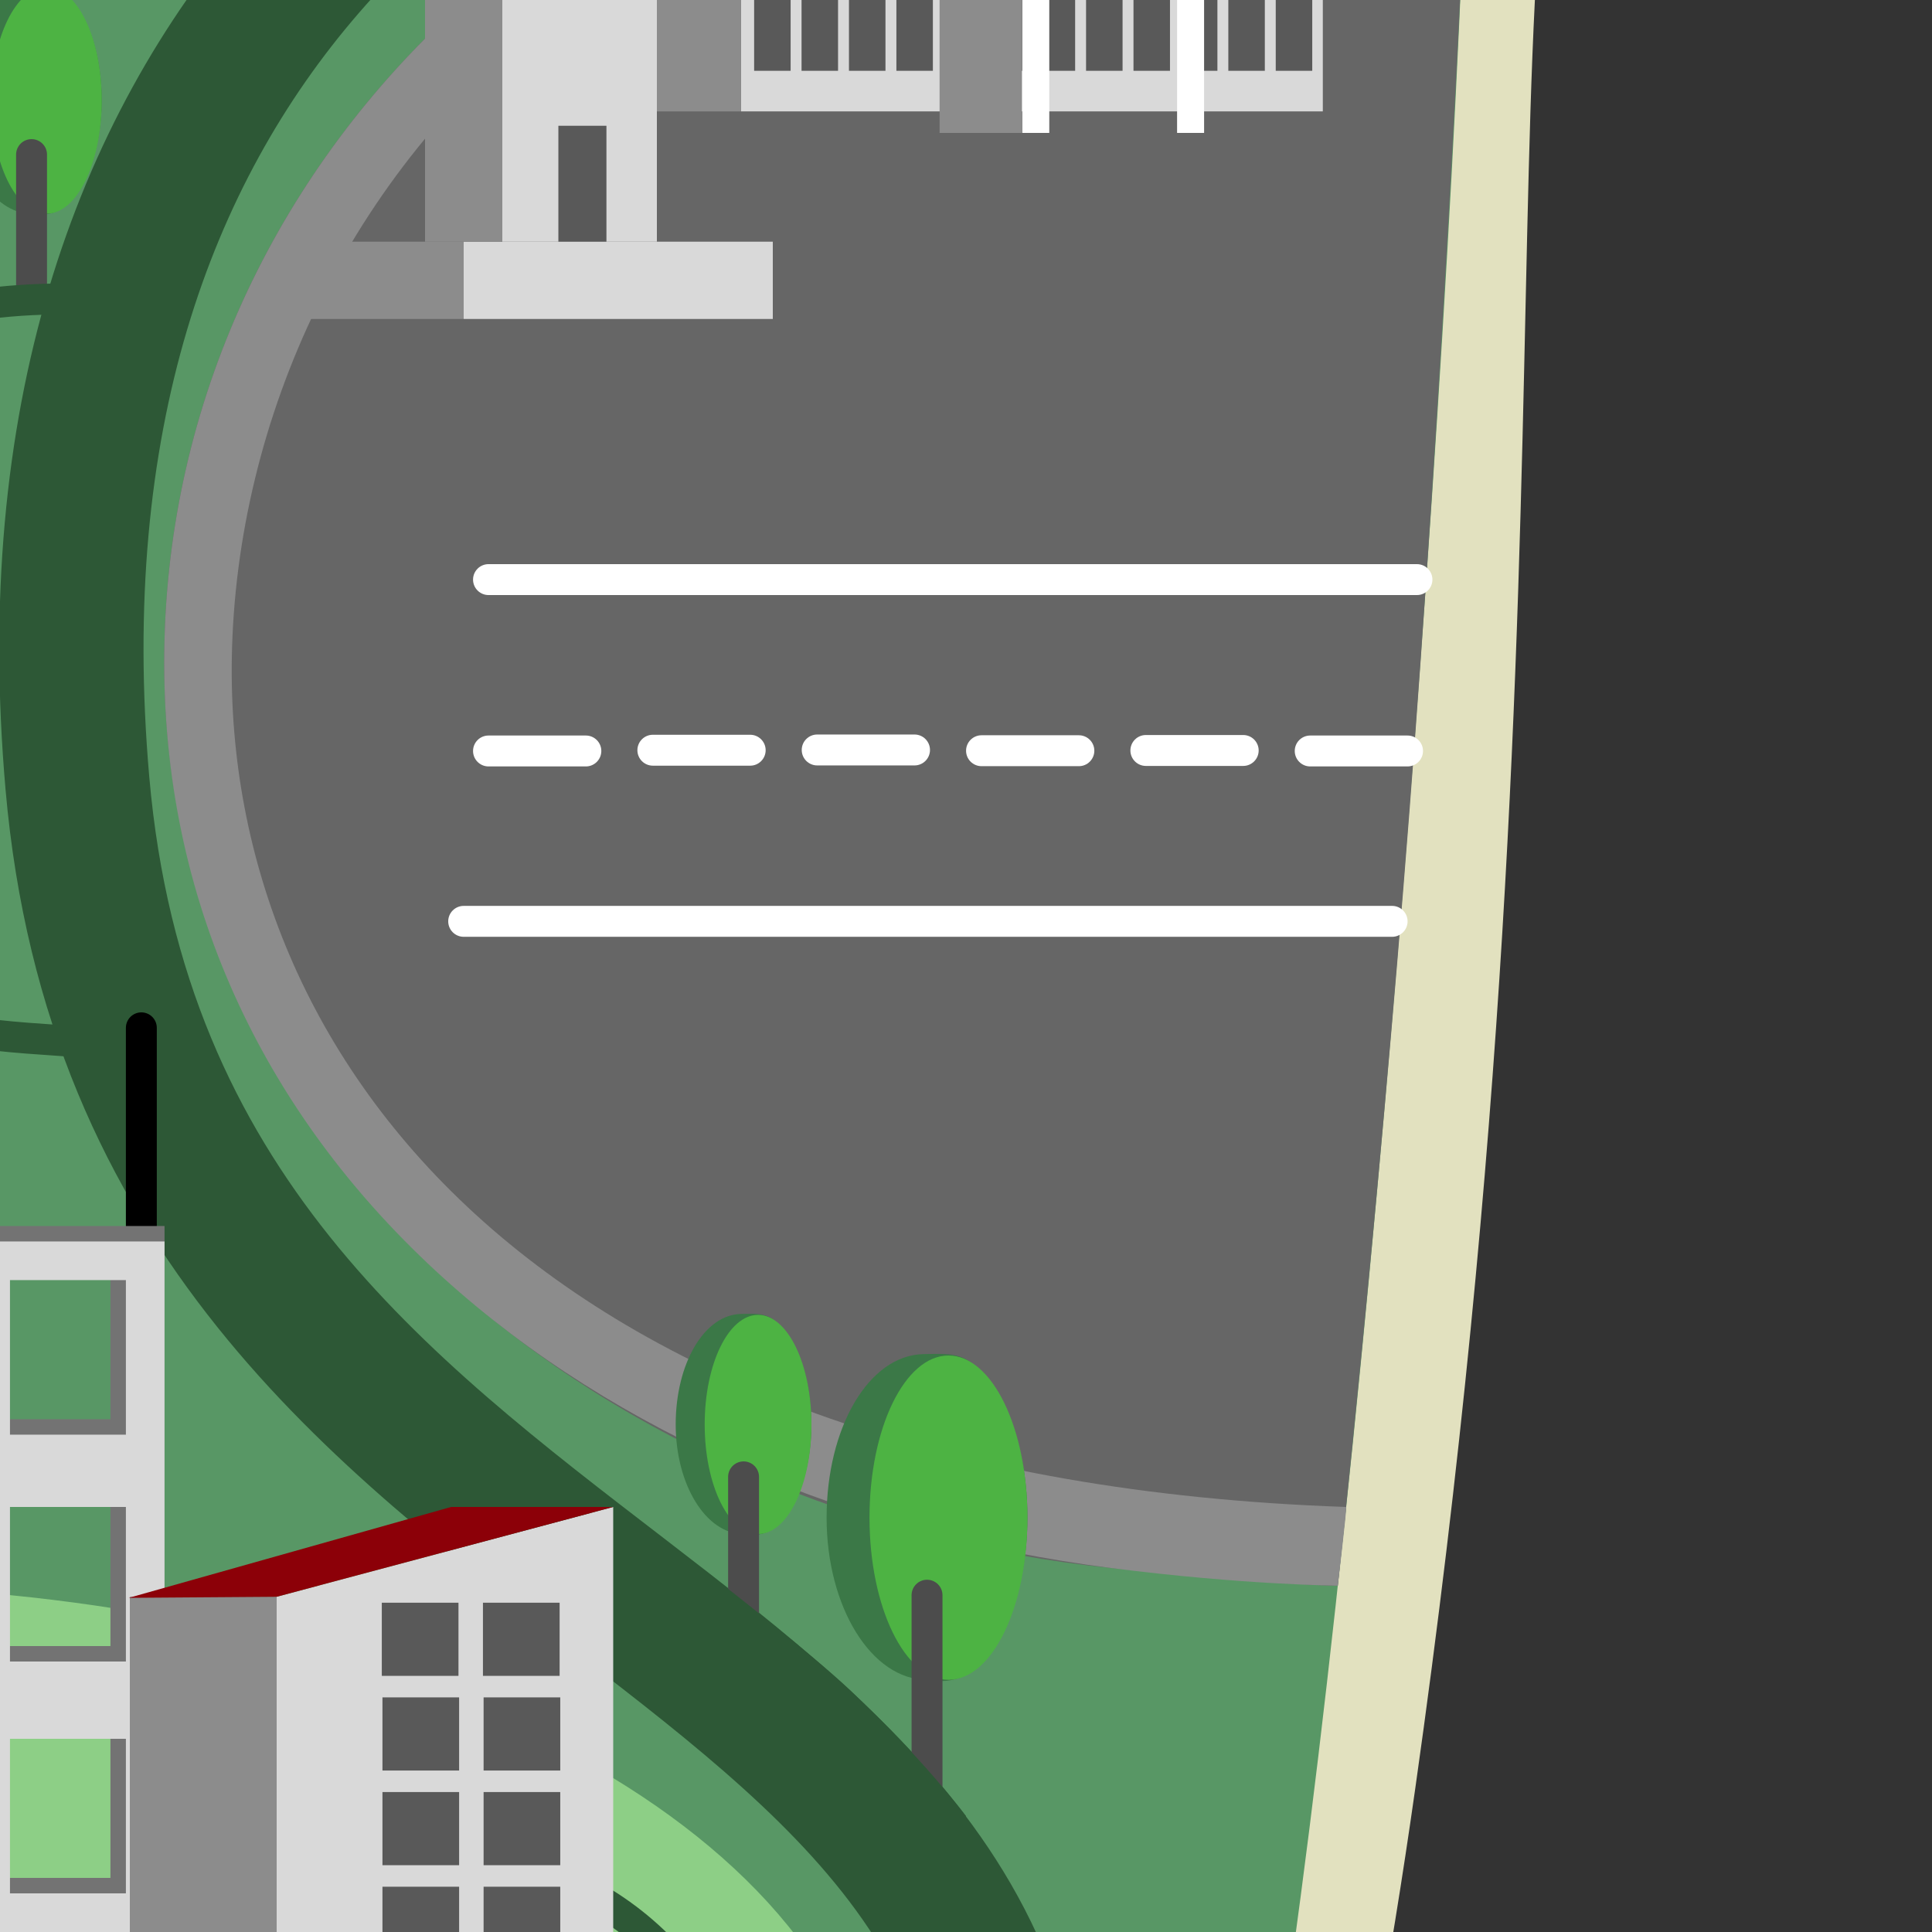 <?xml version="1.0" encoding="UTF-8" standalone="no"?>
<!DOCTYPE svg PUBLIC "-//W3C//DTD SVG 1.1//EN" "http://www.w3.org/Graphics/SVG/1.1/DTD/svg11.dtd">
<svg width="250px" height="250px" version="1.1" xmlns="http://www.w3.org/2000/svg" xmlns:xlink="http://www.w3.org/1999/xlink" xml:space="preserve" xmlns:serif="http://www.serif.com/" style="fill-rule:evenodd;clip-rule:evenodd;stroke-linecap:round;stroke-linejoin:round;stroke-miterlimit:1.5;">
    <rect width="100%" height="100%" fill="#333333" stroke="none"/>
    <rect id="Artboard" x="-750" y="-250" width="999.991" height="1000" style="fill:none;"/>
    <g id="background">
    </g>
    <path id="OSTROV" d="M-596.31,357.991C-624.685,304.043 -752.239,260.97 -744.677,18.462C-739.722,-140.443 -638.69,-211.829 -563.043,-210.805C-517.375,-210.186 -461.162,-203.187 -320.04,-143.467C-220.938,-101.53 -174.77,-90.82 -146.093,-101.679C-75.757,-128.314 -67.13,-139.33 -28.422,-159.138C7.384,-177.461 44.527,-206.154 71.957,-217.137C154.286,-250.1 296.284,-214.656 210,-57.045C188.336,-17.473 207.089,62.674 183.144,231.357C156.159,421.461 104.682,366.792 95,411.357C88.009,443.537 150.472,555.911 110,631.357C57.077,730.013 -86.582,695.756 -133.043,692.863C-202.963,688.51 -313.903,774.886 -413.043,742.863C-626.293,673.984 -533.641,477.142 -596.31,357.991Z" style="fill:#e2e1bf;"/>
    <path id="OSTROV1" serif:id="OSTROV" d="M-571.049,316.685C-619.073,290.278 -698.806,261.876 -730,118.071C-760.788,-23.863 -696.46,-168.925 -571.049,-204.153C-529.659,-215.779 -443.661,-196.664 -310.642,-142.034C-217.231,-103.671 -173.713,-93.874 -146.683,-103.808C-80.387,-128.173 42.79,-201.346 110.084,-207.008C160.37,-211.238 237.811,-186.69 205.084,-88.398C201.933,-78.933 190.446,-46.796 190.084,-31.712C188.105,50.845 174.692,217.81 162.587,282.477C140.392,401.057 45.013,352.078 72.916,431.357C95.701,496.096 127.605,590.415 75,641.357C-8.151,721.881 -106.97,662.249 -132.216,660.724C-198.121,656.742 -326.719,739.181 -420.253,710.149C-513.787,681.117 -530.278,533.003 -527.648,483.926C-525.017,434.849 -532.333,337.973 -571.049,316.685Z" style="fill:#589765;"/>
    <path d="M-496.095,-3.472C-526.075,-45.422 -488.196,-202.947 -612.908,-137.839C-690.841,-97.152 -742.123,37.801 -718.168,119.234C-649.223,353.603 -520.558,255.153 -517.365,361.528C-511.985,540.746 -515.343,662.637 -397.365,691.087C-347.004,703.231 -255.758,692.058 -219.392,627.748C-200.055,593.552 -121.566,521.669 -47.365,599.46C-24.885,623.028 11.478,632.035 37.055,610C65.287,585.677 59.653,545.206 44.345,525C21.902,495.375 -1.766,460.258 7.635,416.659C28.818,318.426 87.367,354.15 108.066,308.83C152.476,211.597 -52.047,173.8 -122.365,234.659C-214.199,314.139 -410.951,115.669 -496.095,-3.472Z" style="fill:#8dcf86;"/>
    <g id="pole">
    </g>
    <g id="kere">
    </g>
    <g>
        <g>
            <g id="strom">
            </g>
            <g id="strom1" serif:id="strom">
            </g>
            <g id="strom2" serif:id="strom">
            </g>
            <g id="strom3" serif:id="strom">
            </g>
            <g id="strom4" serif:id="strom">
            </g>
            <g id="strom5" serif:id="strom">
            </g>
            <g id="strom6" serif:id="strom">
            </g>
            <g id="strom7" serif:id="strom">
                <g>
                    <path d="M3.791,-1.804C5.388,-1.83 6.701,-1.941 7.857,-1.186C11.271,1.043 13.166,6.943 13.166,12.989C13.166,19.404 10.752,26.565 6.623,27.602C5.303,27.934 5.123,27.653 4.083,27.653C-0.93,27.653 -5,21.083 -5,12.989C-5,4.896 -1.221,-1.725 3.791,-1.804Z" style="fill:#3b7847;"/>
                    <ellipse cx="6.023" cy="12.989" rx="7.143" ry="14.664" style="fill:#4db343;"/>
                </g>
                <path d="M4.083,20.002L4.083,38.175" style="fill:none;stroke:#4c4c4c;stroke-width:4px;"/>
            </g>
            <g id="strom8" serif:id="strom">
            </g>
            <g id="strom9" serif:id="strom">
            </g>
            <g id="strom10" serif:id="strom">
            </g>
            <g id="strom11" serif:id="strom">
            </g>
            <g id="strom12" serif:id="strom">
            </g>
            <g id="strom13" serif:id="strom">
            </g>
            <g id="strom14" serif:id="strom">
            </g>
        </g>
    </g>
    <g id="male-cesty" serif:id="male cesty">
        <g id="les">
        </g>
        <path d="M10.236,135C8.112,133.424 -54.96,138.303 -48.759,80C-46.169,55.647 -22.014,37.992 10,38.708" style="fill:none;stroke:#2d5836;stroke-width:4px;"/>
        <path d="M-23.536,-5.598C-22.459,-6.459 -21.688,-37.304 13.165,-28.382C27.723,-24.655 36.964,-11.235 34.644,4.096" style="fill:none;stroke:#2d5836;stroke-width:4px;"/>
        <path d="M-60,31.877C-39.52,63.415 -48.852,91.147 -60,106.629C-83.098,138.708 -130.545,132.719 -145,124.681C-171.597,109.891 -231.713,82.572 -236.176,134.186C-238.994,166.772 -162.185,173.471 -145,186.822C-113.934,210.958 -120.083,243.9 -120,245C-116.024,297.767 -269.245,343.416 -304.521,180" style="fill:none;stroke:#2d5836;stroke-width:4px;"/>
        <path d="M16.883,243.191C18.727,246.53 78.395,220.387 96.356,270C105.294,294.686 82.013,322.319 65,330C54.216,334.869 -9.029,365.417 -2.806,240" style="fill:none;stroke:#2d5836;stroke-width:4px;"/>
    </g>
    <g id="hory">
    </g>
    <g id="ker">
    </g>
    <g id="ker1" serif:id="ker">
    </g>
    <g id="ker2" serif:id="ker">
    </g>
    <g id="strom15" serif:id="strom">
    </g>
    <g id="strom16" serif:id="strom">
    </g>
    <g id="ker3" serif:id="ker">
    </g>
    <g id="cesty-velke" serif:id="cesty velke">
        <path d="M-290,407.586C-298.648,404.653 -329.983,396.357 -329.983,396.357C-329.983,396.357 -325.565,383.815 -327.976,371.357C-330.787,356.833 -340.46,342.034 -339.983,341.357C-332.086,330.163 -301.319,294.992 -295,286.948C-172.732,131.295 -37.596,290.308 30.017,341.357C57.806,362.338 120.358,351.557 130,300C147.845,204.575 19.733,212.44 10.017,101.357C1.808,7.505 59.765,-36.785 120.017,-48.643C246.517,-73.538 200.386,-209.931 92.374,-186.691C36.476,-174.664 -10.448,-106.123 -22.808,-13.386C-33.524,67.022 -144.706,12.56 -142.185,-22.312" style="fill:none;stroke:#2d5836;stroke-width:18.67px;"/>
    </g>
    <g id="strom17" serif:id="strom">
    </g>
    <g id="strom18" serif:id="strom">
    </g>
    <g id="strom19" serif:id="strom">
    </g>
    <g id="strom20" serif:id="strom">
    </g>
    <g id="stromy">
    </g>
    <g id="namesti">
    </g>
    <g id="smrky">
    </g>
    <g id="listnace">
    </g>
    <g id="lanoka">
    </g>
    <g id="strom21" serif:id="strom">
    </g>
    <g id="satelit">
    </g>
    <g id="domky">
        <g id="D1">
        </g>
        <g id="D7">
        </g>
        <g id="D71" serif:id="D7">
        </g>
        <g id="D72" serif:id="D7">
        </g>
        <g id="D73" serif:id="D7">
        </g>
        <g id="D74" serif:id="D7">
        </g>
        <g id="D75" serif:id="D7">
        </g>
        <g id="D76" serif:id="D7">
        </g>
        <g id="D77" serif:id="D7">
        </g>
        <g id="D78" serif:id="D7">
        </g>
        <g id="D79" serif:id="D7">
        </g>
        <g id="D710" serif:id="D7">
        </g>
        <g id="D711" serif:id="D7">
        </g>
        <g id="D712" serif:id="D7">
        </g>
        <g id="D713" serif:id="D7">
        </g>
        <g id="D714" serif:id="D7">
        </g>
        <g id="D715" serif:id="D7">
        </g>
        <g id="D716" serif:id="D7">
        </g>
        <g id="D2">
        </g>
        <g id="D21" serif:id="D2">
        </g>
        <g id="D10">
        </g>
        <g id="D101" serif:id="D10">
        </g>
        <g id="D102" serif:id="D10">
        </g>
        <g id="D01">
        </g>
    </g>
    <g id="strom22" serif:id="strom">
    </g>
    <g id="strom23" serif:id="strom">
    </g>
    <g id="staba">
        <path d="M18.29,248L18.29,133" style="fill:none;stroke:#000;stroke-width:4px;"/>
        <path d="M-48.71,158.645L-48.71,248L21.29,248L21.29,158.645L-48.71,158.645ZM-20.71,223L-41.71,223L-41.71,243L-20.71,243L-20.71,223ZM14.29,223L-6.71,223L-6.71,243L14.29,243L14.29,223ZM-20.71,193L-41.71,193L-41.71,213L-20.71,213L-20.71,193ZM14.29,193L-6.71,193L-6.71,213L14.29,213L14.29,193ZM-20.71,163.645L-41.71,163.645L-41.71,183.645L-20.71,183.645L-20.71,163.645ZM14.29,163.645L-6.71,163.645L-6.71,183.645L14.29,183.645L14.29,163.645Z" style="fill:#737373;"/>
        <path d="M-28.71,160.645L-28.71,250L21.29,250L21.29,160.645L-28.71,160.645ZM-8.71,225L-23.71,225L-23.71,245L-8.71,245L-8.71,225ZM16.29,225L1.29,225L1.29,245L16.29,245L16.29,225ZM-8.71,195L-23.71,195L-23.71,215L-8.71,215L-8.71,195ZM16.29,195L1.29,195L1.29,215L16.29,215L16.29,195ZM-8.71,165.645L-23.71,165.645L-23.71,185.645L-8.71,185.645L-8.71,165.645ZM16.29,165.645L1.29,165.645L1.29,185.645L16.29,185.645L16.29,165.645Z" style="fill:#d9d9d9;"/>
    </g>
    <g id="chladici-vez" serif:id="chladici vez">
    </g>
    <g id="D22" serif:id="D2">
    </g>
    <g id="D5">
    </g>
    <g id="TOVANA">
    </g>
    <g id="strom24" serif:id="strom">
    </g>
    <g id="strom25" serif:id="strom">
    </g>
    <g id="panelaky">
        <g id="D6">
            <path d="M79.348,310.781L79.348,195L35.8,206.621L35.8,310.781L79.348,310.781Z" style="fill:#d9d9d9;"/>
            <path d="M35.8,310.781L35.8,206.621L16.801,206.621L16.801,310.781L35.8,310.781Z" style="fill:#8c8c8c;"/>
            <path d="M72.414,216.856L72.414,207.391L62.493,207.391L62.493,216.856L72.414,216.856Z" style="fill:#595959;"/>
            <path d="M59.326,216.856L59.326,207.391L49.406,207.391L49.406,216.856L59.326,216.856Z" style="fill:#595959;"/>
            <path d="M72.497,229.106L72.497,219.641L62.577,219.641L62.577,229.106L72.497,229.106Z" style="fill:#595959;"/>
            <path d="M59.409,229.106L59.409,219.641L49.489,219.641L49.489,229.106L59.409,229.106Z" style="fill:#595959;"/>
            <path d="M72.497,241.356L72.497,231.891L62.577,231.891L62.577,241.356L72.497,241.356Z" style="fill:#595959;"/>
            <path d="M59.409,241.356L59.409,231.891L49.489,231.891L49.489,241.356L59.409,241.356Z" style="fill:#595959;"/>
            <path d="M72.497,253.606L72.497,244.141L62.577,244.141L62.577,253.606L72.497,253.606Z" style="fill:#595959;"/>
            <path d="M59.409,253.606L59.409,244.141L49.489,244.141L49.489,253.606L59.409,253.606Z" style="fill:#595959;"/>
            <path d="M16.661,206.761L35.8,206.621L79.348,195L58.376,195L16.661,206.761Z" style="fill:#8c0008;"/>
        </g>
        <g id="D3">
        </g>
        <g id="D9">
        </g>
        <g id="D91" serif:id="D9">
        </g>
        <g id="D92" serif:id="D9">
        </g>
        <g id="D93" serif:id="D9">
        </g>
        <g id="D717" serif:id="D7">
        </g>
    </g>
    <g id="strom26" serif:id="strom">
    </g>
    <g id="strom27" serif:id="strom">
    </g>
    <g id="letiste">
        <path d="M190,-25C190.036,-26.063 165.253,-31.438 143.75,-31.438C76.14,-31.438 21.25,21.063 21.25,85.729C21.25,150.396 79.309,196.292 143.75,202.897C158.582,204.417 171.325,205.253 172.78,205.182C172.904,205.176 173.114,205.186 173.113,205.189C173.104,205.21 178.295,157.713 182.383,105C186.378,53.488 189.263,-3.005 190,-25Z" style="fill:#666;"/>
        <path d="M190,-25C190.036,-26.063 165.253,-31.438 143.75,-31.438C76.14,-31.438 21.25,21.063 21.25,85.729C21.25,150.396 76.689,194.302 143.75,202.897C161.037,205.112 173.119,205.172 173.113,205.189C173.093,205.248 174.33,195.005 174.187,195C69.827,191.398 29.049,136.889 30,85C31.122,23.773 87.426,-42.858 189.625,-15C189.767,-14.961 189.863,-20.91 190,-25Z" style="fill:#8c8c8c;"/>
        <g>
            <rect x="95.895" y="-10.585" width="75.277" height="25" style="fill:#d9d9d9;"/>
            <rect x="76.172" y="-10.585" width="19.723" height="25" style="fill:#8c8c8c;"/>
            <rect x="97.584" y="-5.585" width="4.723" height="14.747" style="fill:#595959;"/>
            <rect x="134.4" y="-5.585" width="4.723" height="14.747" style="fill:#595959;"/>
            <rect x="115.992" y="-5.585" width="4.723" height="14.747" style="fill:#595959;"/>
            <rect x="152.809" y="-5.585" width="4.723" height="14.747" style="fill:#595959;"/>
            <rect x="103.72" y="-5.585" width="4.723" height="14.747" style="fill:#595959;"/>
            <rect x="140.536" y="-5.585" width="4.723" height="14.747" style="fill:#595959;"/>
            <rect x="122.128" y="-5.585" width="4.723" height="14.747" style="fill:#595959;"/>
            <rect x="158.945" y="-5.585" width="4.723" height="14.747" style="fill:#595959;"/>
            <rect x="109.856" y="-5.585" width="4.723" height="14.747" style="fill:#595959;"/>
            <rect x="146.673" y="-5.585" width="4.723" height="14.747" style="fill:#595959;"/>
            <rect x="128.264" y="-5.585" width="4.723" height="14.747" style="fill:#595959;"/>
            <rect x="165.081" y="-5.585" width="4.723" height="14.747" style="fill:#595959;"/>
        </g>
        <rect x="121.583" y="-7.802" width="10.649" height="25" style="fill:#8c8c8c;"/>
        <path d="M135.776,17.198L135.776,-4.963L152.315,-4.963L152.315,17.198L155.809,17.198L155.809,-7.802L132.283,-7.802L132.283,17.198L135.776,17.198Z" style="fill:#fff;"/>
        <g id="letiste1" serif:id="letiste">
            <rect x="60" y="31.274" width="40" height="10" style="fill:#d9d9d9;"/>
            <rect x="40" y="31.274" width="20" height="10" style="fill:#8c8c8c;"/>
            <rect x="65" y="-18.726" width="20" height="50" style="fill:#d9d9d9;"/>
            <rect x="55" y="-18.726" width="10" height="50" style="fill:#8c8c8c;"/>
            <rect x="72.254" y="16.274" width="6.218" height="15" style="fill:#595959;"/>
        </g>
        <g>
            <path d="M60,121.222L180.141,121.222C181.245,121.222 182.141,120.325 182.141,119.222C182.141,118.118 181.245,117.222 180.141,117.222L60,117.222C58.896,117.222 58,118.118 58,119.222C58,120.325 58.896,121.222 60,121.222Z" style="fill:#fff;"/>
            <path d="M63.213,77L183.354,77C184.458,77 185.354,76.104 185.354,75C185.354,73.896 184.458,73 183.354,73L63.213,73C62.11,73 61.213,73.896 61.213,75C61.213,76.104 62.11,77 63.213,77Z" style="fill:#fff;"/>
            <g>
                <path d="M63.213,99.176L75.81,99.176C76.914,99.176 77.81,98.279 77.81,97.176C77.81,96.072 76.914,95.176 75.81,95.176L63.213,95.176C62.11,95.176 61.213,96.072 61.213,97.176C61.213,98.279 62.11,99.176 63.213,99.176Z" style="fill:#fff;"/>
                <path d="M127.009,99.143L139.606,99.143C140.71,99.143 141.606,98.247 141.606,97.143C141.606,96.039 140.71,95.143 139.606,95.143L127.009,95.143C125.905,95.143 125.009,96.039 125.009,97.143C125.009,98.247 125.905,99.143 127.009,99.143Z" style="fill:#fff;"/>
                <path d="M148.274,99.111L160.871,99.111C161.975,99.111 162.871,98.215 162.871,97.111C162.871,96.007 161.975,95.111 160.871,95.111L148.274,95.111C147.171,95.111 146.274,96.007 146.274,97.111C146.274,98.215 147.171,99.111 148.274,99.111Z" style="fill:#fff;"/>
                <path d="M169.54,99.176L182.136,99.176C183.24,99.176 184.136,98.279 184.136,97.176C184.136,96.072 183.24,95.176 182.136,95.176L169.54,95.176C168.436,95.176 167.54,96.072 167.54,97.176C167.54,98.279 168.436,99.176 169.54,99.176Z" style="fill:#fff;"/>
                <path d="M84.479,99.078L97.075,99.078C98.179,99.078 99.075,98.182 99.075,97.078C99.075,95.975 98.179,95.078 97.075,95.078L84.479,95.078C83.375,95.078 82.479,95.975 82.479,97.078C82.479,98.182 83.375,99.078 84.479,99.078Z" style="fill:#fff;"/>
                <path d="M105.744,99.046L118.34,99.046C119.444,99.046 120.34,98.15 120.34,97.046C120.34,95.942 119.444,95.046 118.34,95.046L105.744,95.046C104.64,95.046 103.744,95.942 103.744,97.046C103.744,98.15 104.64,99.046 105.744,99.046Z" style="fill:#fff;"/>
            </g>
        </g>
    </g>
    <g id="strom28" serif:id="strom">
        <g>
            <path d="M95.935,170.02C97.479,169.995 98.749,169.888 99.867,170.618C103.168,172.772 105,178.478 105,184.324C105,190.527 102.666,197.451 98.674,198.454C97.397,198.775 97.223,198.504 96.217,198.504C91.37,198.504 87.435,192.15 87.435,184.324C87.435,176.499 91.089,170.097 95.935,170.02Z" style="fill:#3b7847;"/>
            <ellipse cx="98.093" cy="184.324" rx="6.907" ry="14.179" style="fill:#4db343;"/>
        </g>
        <path d="M96.217,191.105L96.217,208.678" style="fill:none;stroke:#4c4c4c;stroke-width:4px;"/>
    </g>
    <g id="strom29" serif:id="strom">
        <g>
            <path d="M119.539,175.219C121.823,175.183 123.703,175.024 125.356,176.103C130.241,179.292 132.952,187.734 132.952,196.384C132.952,205.561 129.498,215.807 123.591,217.29C121.703,217.765 121.444,217.364 119.957,217.364C112.785,217.364 106.962,207.963 106.962,196.384C106.962,184.805 112.369,175.333 119.539,175.219Z" style="fill:#3b7847;"/>
            <ellipse cx="122.732" cy="196.384" rx="10.219" ry="20.98" style="fill:#4db343;"/>
        </g>
        <path d="M119.957,206.417L119.957,232.417" style="fill:none;stroke:#4c4c4c;stroke-width:4px;"/>
    </g>
    <path d="M110,218.699C104.981,213.976 93.456,205 93.456,205L90,210L120.99,240L125,235C125,235 119.687,227.816 110,218.699Z" style="fill:#2d5836;"/>
    <g id="tunel-s-vlakem" serif:id="tunel s vlakem">
    </g>
    <g id="strom30" serif:id="strom">
    </g>
    <g id="hrad">
    </g>
    <g id="auta">
    </g>
    <g id="majak">
    </g>
    <g id="vetrna-elektr" serif:id="vetrna elektr">
    </g>
    <g id="osrov-pokladu" serif:id="osrov pokladu">
    </g>
</svg>
